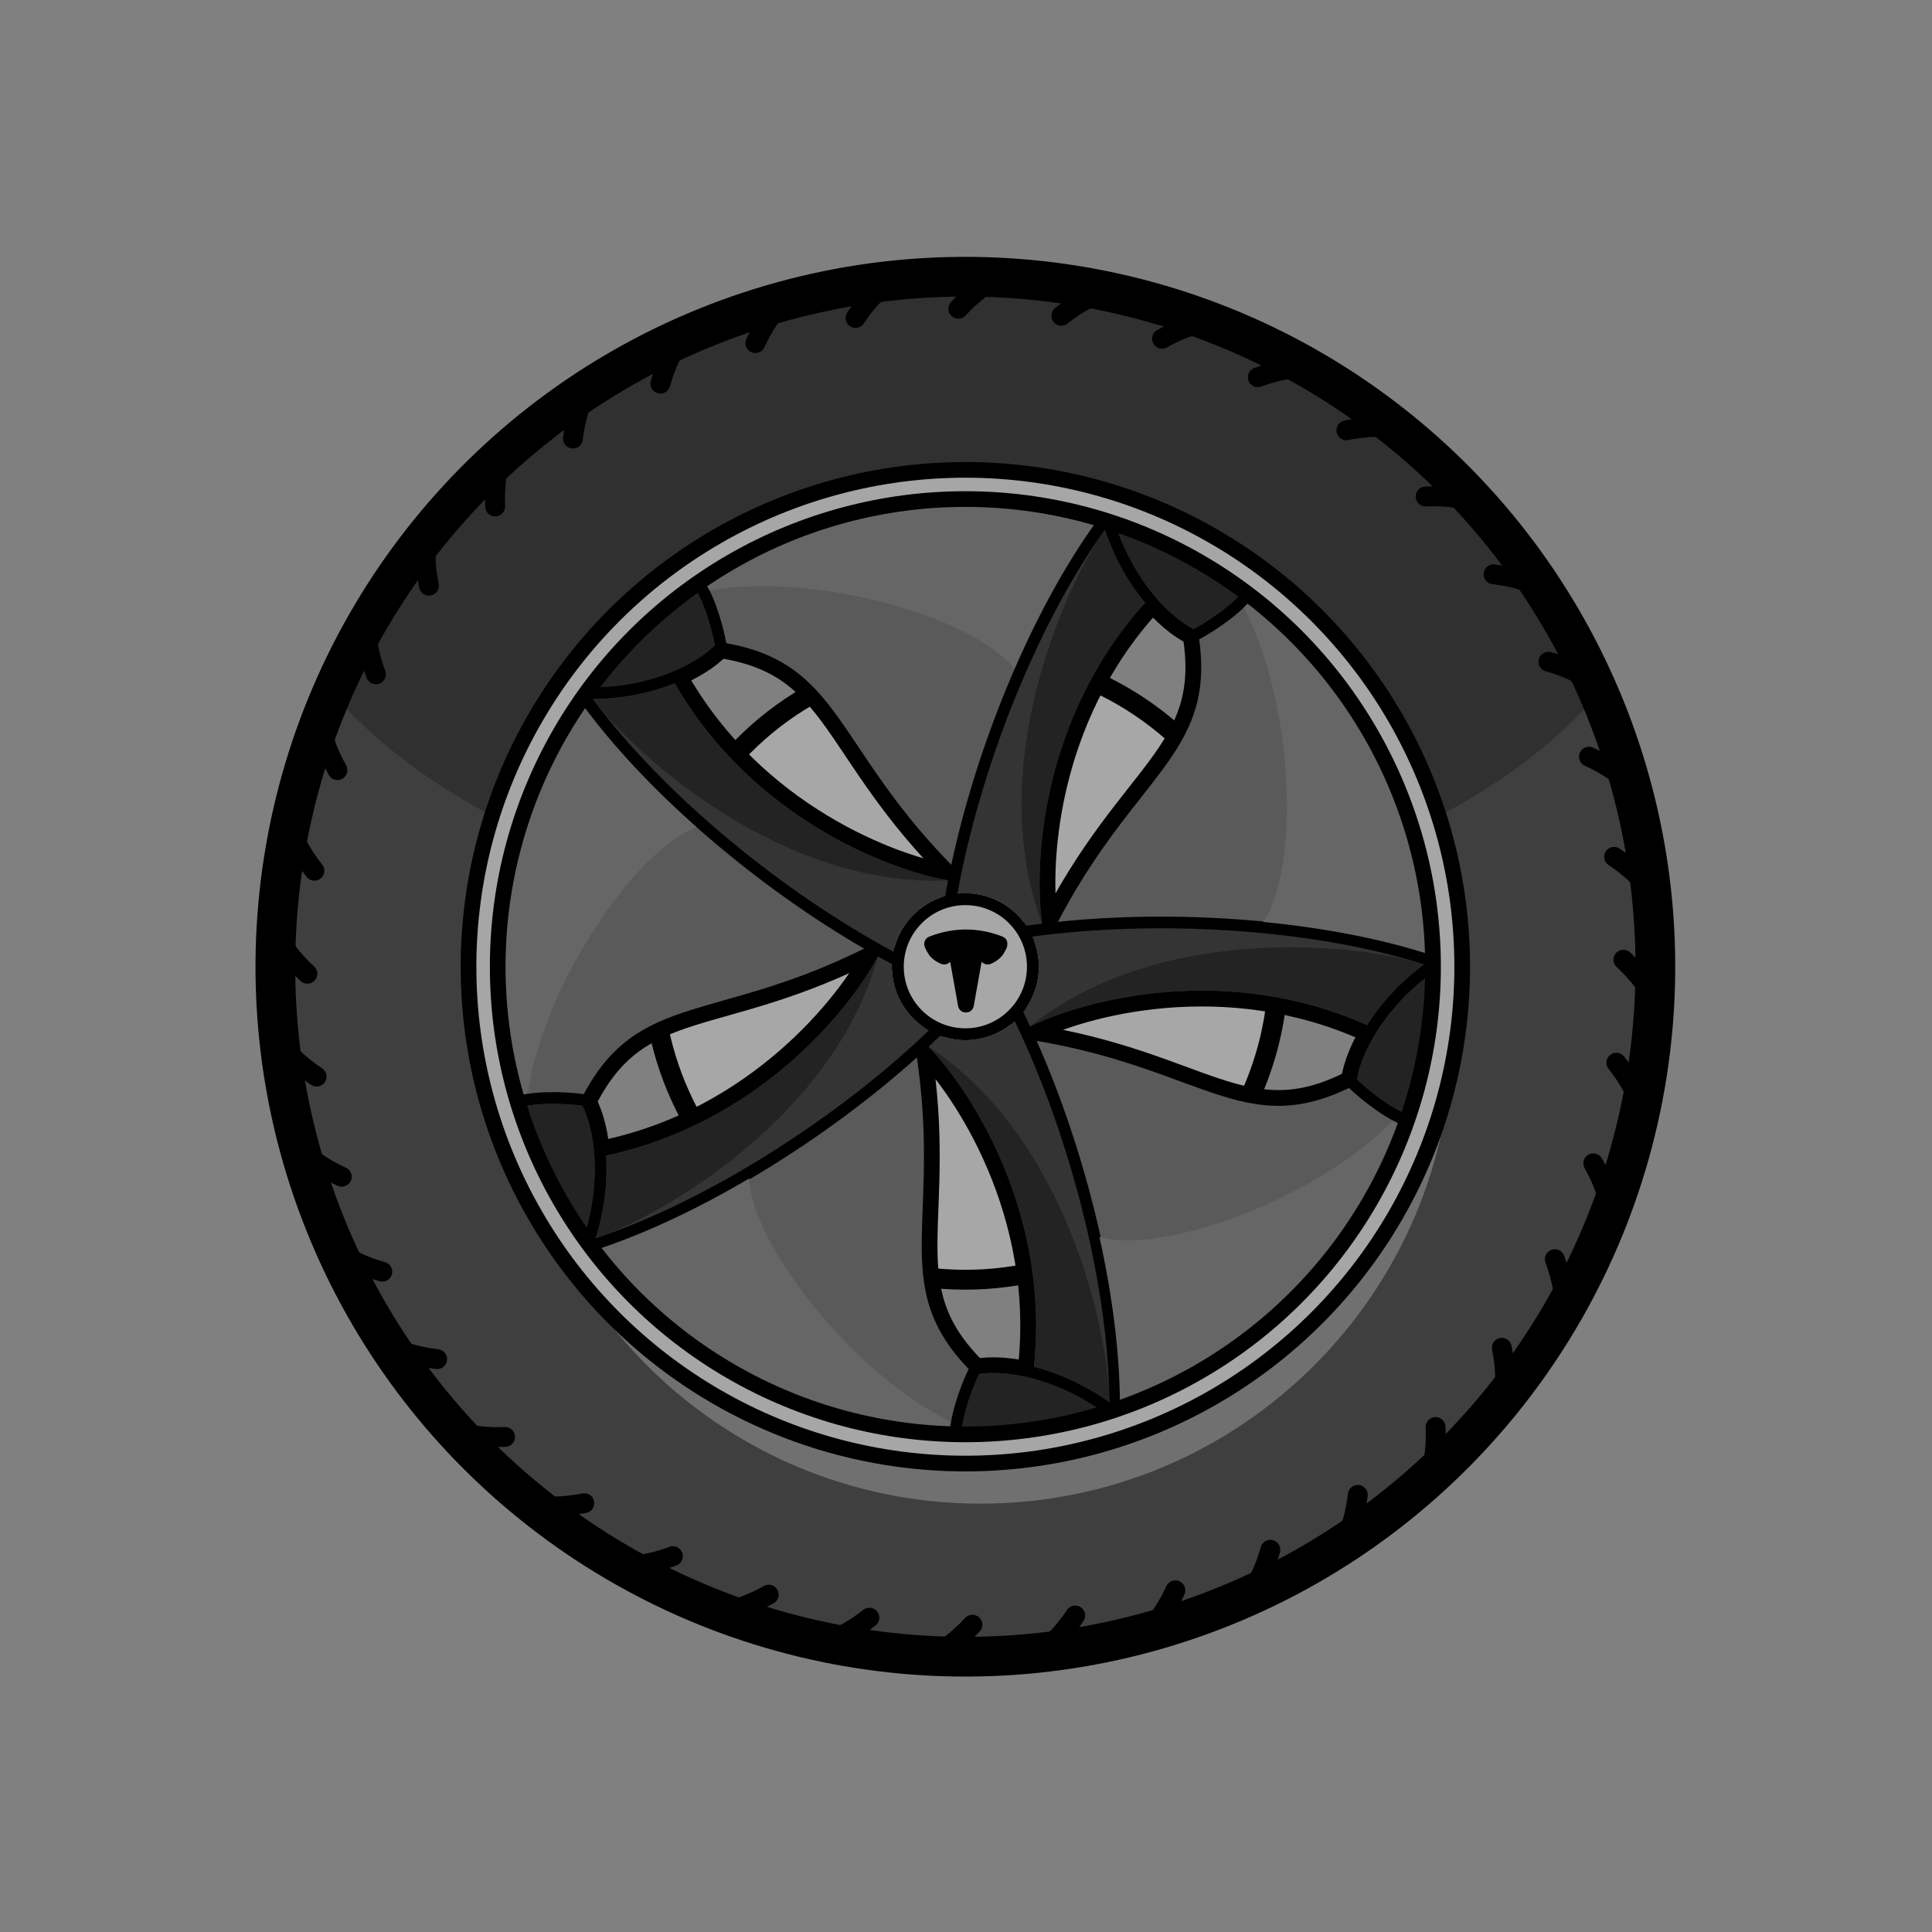<svg width="845" height="845" viewBox="0 0 845 845" fill="none" xmlns="http://www.w3.org/2000/svg">
<rect x="0" y="0" width="845" height="845" fill="#808080" stroke="none"/>
<path fill-rule="evenodd" clip-rule="evenodd" d="M422.223 724.596C588.893 724.596 724.005 589.483 724.005 422.813C724.005 256.143 588.893 121.03 422.223 121.03C255.552 121.03 120.44 256.143 120.44 422.813C120.44 589.483 255.552 724.596 422.223 724.596ZM422.223 640.227C542.297 640.227 639.636 542.887 639.636 422.813C639.636 302.739 542.297 205.4 422.223 205.4C302.148 205.4 204.809 302.739 204.809 422.813C204.809 542.887 302.148 640.227 422.223 640.227Z" fill="#3F3F3F"/>
<path fill-rule="evenodd" clip-rule="evenodd" d="M634.416 433.276C627.261 546.317 533.311 635.786 418.465 635.786C351.615 635.786 291.844 605.472 252.151 557.839C288.276 617.655 353.909 657.647 428.883 657.647C542.826 657.647 635.196 565.278 635.196 451.335C635.196 445.25 634.932 439.227 634.416 433.276Z" fill="#707070"/>
<mask id="mask0_404_1902" style="mask-type:alpha" maskUnits="userSpaceOnUse" x="120" y="121" width="605" height="604">
<path fill-rule="evenodd" clip-rule="evenodd" d="M422.223 724.596C588.893 724.596 724.005 589.483 724.005 422.813C724.005 256.143 588.893 121.03 422.223 121.03C255.552 121.03 120.44 256.143 120.44 422.813C120.44 589.483 255.552 724.596 422.223 724.596ZM422.223 640.227C542.297 640.227 639.636 542.887 639.636 422.813C639.636 302.739 542.297 205.4 422.223 205.4C302.148 205.4 204.809 302.739 204.809 422.813C204.809 542.887 302.148 640.227 422.223 640.227Z" fill="#3F3F3F"/>
</mask>
<g mask="url(#mask0_404_1902)">
<ellipse cx="422.393" cy="220.941" rx="310.151" ry="182.573" fill="#303030"/>
</g>
<circle cx="422.223" cy="422.813" r="136.898" fill="#A7A7A7" stroke="black" stroke-width="8.687"/>
<circle cx="422.223" cy="422.813" r="29.546" stroke="black" stroke-width="5.212"/>
<path d="M627.484 420.619C574.539 402.891 502.212 399.523 447.298 407.693" stroke="black" stroke-width="8.687"/>
<path d="M615.723 489.986C607.314 487.869 593.147 475.772 590.792 472.945C592.515 459.456 604.239 437.509 627.748 421.431" stroke="black" stroke-width="8.687"/>
<path d="M590.685 472.64C544.277 496.363 526.316 464.02 449.88 452.117C473.343 440.051 535.797 422.976 597.913 451.202" stroke="black" stroke-width="8.687" stroke-linejoin="round"/>
<path d="M487.747 617.378C488.245 561.546 469.099 491.718 444.359 442.016" stroke="black" stroke-width="8.687"/>
<path d="M418.14 627.628C417.554 618.977 424.682 601.765 426.642 598.652C440.004 596.122 464.5 600.491 487.056 617.88" stroke="black" stroke-width="8.687"/>
<path d="M426.9 598.455C389.997 561.65 415.207 534.573 402.907 458.2C421.633 476.786 457.172 530.907 449.523 598.705" stroke="black" stroke-width="8.687" stroke-linejoin="round"/>
<path d="M257.437 545.282C310.69 528.503 371.183 488.716 410.808 449.828" stroke="black" stroke-width="8.687"/>
<path d="M226.178 482.25C234.226 479.019 252.797 480.479 256.364 481.381C262.899 493.307 266.314 517.954 256.746 544.78" stroke="black" stroke-width="8.687"/>
<path d="M256.63 481.566C280.231 435.095 313.772 450.704 382.607 415.406C370.717 438.958 330.227 489.482 263.383 503.158" stroke="black" stroke-width="8.687" stroke-linejoin="round"/>
<path d="M254.834 303.965C287.247 349.426 343.781 394.665 393.01 420.333" stroke="black" stroke-width="8.687"/>
<path d="M305.122 254.759C310.681 261.414 315.031 279.528 315.275 283.199C305.953 293.099 283.567 303.963 255.098 303.153" stroke="black" stroke-width="8.687"/>
<path d="M315.182 283.509C366.671 291.594 362.191 328.317 417.033 382.875C390.959 378.845 330.396 355.949 296.733 296.604" stroke="black" stroke-width="8.687" stroke-linejoin="round"/>
<path d="M483.536 226.919C450.316 271.794 424.761 339.54 415.562 394.291" stroke="black" stroke-width="8.687"/>
<path d="M545.873 259.54C541.262 266.883 525.379 276.618 521.963 277.985C509.666 272.178 492.417 254.245 484.39 226.919" stroke="black" stroke-width="8.687"/>
<path d="M521.64 277.992C529.861 329.46 493.55 336.547 458.61 405.564C454.385 379.521 457.445 314.846 503.484 264.493" stroke="black" stroke-width="8.687" stroke-linejoin="round"/>
<path fill-rule="evenodd" clip-rule="evenodd" d="M625.041 417.125C623.313 354.347 593.069 298.692 546.797 262.651C543.914 266.289 539.23 270.064 534.95 273.094C530.957 275.923 526.95 278.354 524.476 279.629C526.194 291.866 525.397 301.765 522.619 310.694C519.7 320.078 514.644 328.216 508.372 336.718C505.504 340.605 502.377 344.579 499.052 348.804C488.31 362.454 475.505 378.725 462.721 403.173C514.312 397.814 576.994 401.783 625.041 417.125Z" fill="#5A5A5A"/>
<path fill-rule="evenodd" clip-rule="evenodd" d="M479.487 228.164C419.247 210.408 356.971 221.974 308.395 254.843C310.965 258.709 313.107 264.331 314.666 269.337C316.122 274.009 317.197 278.572 317.644 281.318C329.814 283.466 338.982 287.283 346.615 292.684C354.638 298.36 360.815 305.684 366.963 314.276C369.774 318.205 372.587 322.407 375.578 326.875C385.24 341.309 396.757 358.514 416.058 378.228C426.904 327.506 450.049 269.118 479.487 228.164Z" fill="#5A5A5A"/>
<path fill-rule="evenodd" clip-rule="evenodd" d="M254.796 308.202C219.294 360.006 211.049 422.808 227.299 479.165C231.77 477.915 237.778 477.615 243.021 477.679C247.915 477.738 252.586 478.126 255.337 478.549C261.139 467.639 267.603 460.099 275.098 454.508C282.976 448.632 291.85 445.02 301.921 441.829C306.526 440.369 311.392 438.992 316.565 437.529C333.279 432.8 353.201 427.163 377.914 414.898C333.026 388.909 284.649 348.854 254.796 308.202Z" fill="#5A5A5A"/>
<path fill-rule="evenodd" clip-rule="evenodd" d="M261.483 546.629C299.781 596.402 356.962 623.65 415.582 625.61C415.775 620.972 417.346 615.165 419.027 610.198C420.595 605.563 422.408 601.24 423.66 598.755C415.077 589.864 409.903 581.388 406.903 572.532C403.749 563.224 403.055 553.668 403.132 543.103C403.167 538.272 403.362 533.219 403.568 527.847C404.236 510.49 405.031 489.801 401.003 462.507C362.415 497.167 309.371 530.799 261.483 546.629Z" fill="#5A5A5A"/>
<path fill-rule="evenodd" clip-rule="evenodd" d="M490.308 613.947C549.479 592.904 593.063 546.942 613.042 491.797C608.691 490.18 603.654 486.892 599.449 483.758C595.525 480.834 591.974 477.774 589.997 475.815C578.89 481.231 569.229 483.532 559.879 483.649C550.052 483.772 540.75 481.479 530.726 478.141C526.143 476.615 521.397 474.869 516.351 473.012C500.05 467.014 480.619 459.864 453.417 455.26C474.456 502.671 490.051 563.511 490.308 613.947Z" fill="#5A5A5A"/>
<path fill-rule="evenodd" clip-rule="evenodd" d="M479.399 228.048C419.16 210.292 356.883 221.858 308.307 254.727C309.007 255.78 309.675 256.963 310.308 258.228C357.065 250.03 426.576 270.183 443.624 292.568C453.861 269.023 465.976 246.723 479.399 228.048Z" fill="#666666"/>
<path fill-rule="evenodd" clip-rule="evenodd" d="M254.422 307.925C218.92 359.729 210.676 422.531 226.926 478.888C228.143 478.547 229.474 478.278 230.873 478.066C237.525 431.065 278.172 371.184 304.729 361.887C285.5 344.875 268.035 326.462 254.422 307.925Z" fill="#666666"/>
<path fill-rule="evenodd" clip-rule="evenodd" d="M260.868 546.574C299.166 596.346 356.346 623.594 414.966 625.555C415.019 624.292 415.173 622.942 415.405 621.546C372.759 600.696 328.369 543.534 327.734 515.404C305.613 528.435 282.704 539.355 260.868 546.574Z" fill="#666666"/>
<path fill-rule="evenodd" clip-rule="evenodd" d="M489.828 614.19C549 593.147 592.584 547.185 612.563 492.04C611.378 491.6 610.142 491.035 608.886 490.384C575.878 524.499 507.797 549.053 480.847 540.964C486.405 566.029 489.711 591.191 489.828 614.19Z" fill="#666666"/>
<path fill-rule="evenodd" clip-rule="evenodd" d="M624.888 417.331C623.16 354.552 592.916 298.898 546.644 262.856C545.859 263.847 544.94 264.848 543.933 265.842C566.178 307.776 568.491 380.113 552.471 403.244C578.027 405.704 602.979 410.335 624.888 417.331Z" fill="#666666"/>
<path fill-rule="evenodd" clip-rule="evenodd" d="M455.779 403.958C451.971 376.37 455.973 313.346 500.804 263.634C493.957 255.396 487.578 244.641 483.216 231.714C452.198 275.122 428.184 338.484 418.754 390.89C419.893 390.768 421.051 390.705 422.223 390.705C433.312 390.705 443.089 396.327 448.858 404.876C451.137 404.551 453.445 404.245 455.779 403.958ZM522 275.143C511.246 269.549 496.454 254.227 488.367 230.943C508.026 237.718 526.316 247.43 542.716 259.554C540.378 262.479 536.275 265.878 531.989 268.913C527.89 271.816 524.01 274.119 522 275.143Z" fill="#343434"/>
<path fill-rule="evenodd" clip-rule="evenodd" d="M455.779 403.958C451.971 376.37 455.973 313.346 500.804 263.634C493.957 255.396 487.578 244.641 483.216 231.714C465.895 255.955 430.079 335.711 455.779 403.958ZM522 275.143C511.246 269.549 496.454 254.227 488.368 230.943C508.026 237.718 526.317 247.43 542.716 259.554C540.378 262.479 536.275 265.878 531.989 268.913C527.89 271.816 524.01 274.119 522 275.143Z" fill="#232323"/>
<path fill-rule="evenodd" clip-rule="evenodd" d="M414.66 385.072C387.245 380.169 328.542 356.887 295.117 298.889C285.166 302.855 272.967 305.599 259.324 305.752C291.023 348.666 343.863 391.084 390.79 416.247C391.026 415.126 391.323 414.006 391.686 412.891C395.112 402.344 403.481 394.783 413.394 391.939C413.789 389.671 414.211 387.381 414.66 385.072ZM312.613 282.287C303.969 290.786 284.827 300.119 260.183 300.614C272.701 284.012 287.59 269.618 304.188 257.767C306.247 260.895 308.212 265.847 309.774 270.861C311.269 275.657 312.26 280.058 312.613 282.287Z" fill="#343434"/>
<path fill-rule="evenodd" clip-rule="evenodd" d="M414.66 385.072C387.245 380.169 328.542 356.887 295.117 298.889C285.166 302.855 272.967 305.599 259.324 305.752C277.026 329.716 341.811 388.425 414.66 385.072ZM312.613 282.287C303.969 290.786 284.827 300.119 260.183 300.614C272.701 284.012 287.59 269.618 304.188 257.767C306.248 260.895 308.212 265.847 309.774 270.861C311.269 275.657 312.26 280.058 312.613 282.287Z" fill="#232323"/>
<path fill-rule="evenodd" clip-rule="evenodd" d="M383.992 418.343C370.857 442.901 330.574 491.536 265.086 505.403C265.783 516.092 264.623 528.542 260.552 541.565C311.161 524.678 367.832 487.532 406.265 450.678C405.271 450.108 404.298 449.478 403.35 448.789C394.378 442.271 389.773 431.976 390.132 421.669C388.096 420.592 386.049 419.483 383.992 418.343ZM254.703 483.633C260.115 494.48 263.076 515.57 255.932 539.161C244.01 522.124 234.921 503.516 228.78 484.069C232.391 483.076 237.708 482.738 242.959 482.802C247.982 482.863 252.475 483.28 254.703 483.633Z" fill="#343434"/>
<path fill-rule="evenodd" clip-rule="evenodd" d="M383.992 418.343C370.857 442.901 330.574 491.536 265.086 505.403C265.783 516.092 264.623 528.543 260.552 541.565C288.814 532.135 364.67 488.662 383.992 418.343ZM254.703 483.634C260.115 494.48 263.076 515.57 255.932 539.161C244.01 522.124 234.921 503.516 228.78 484.069C232.391 483.077 237.708 482.738 242.959 482.802C247.982 482.863 252.475 483.28 254.703 483.634Z" fill="#232323"/>
<path fill-rule="evenodd" clip-rule="evenodd" d="M406.157 457.791C425.455 477.872 459.261 531.212 452.213 597.781C462.594 600.421 474.076 605.372 485.203 613.267C484.782 559.917 466.967 494.541 443.793 446.601C442.943 447.37 442.044 448.101 441.096 448.789C432.124 455.308 420.91 456.506 411.217 452.98C409.565 454.583 407.877 456.187 406.157 457.791ZM428.3 600.928C440.288 599.133 461.26 602.834 481.489 616.919C461.603 622.992 441.097 625.886 420.703 625.717C420.875 621.976 422.196 616.815 423.88 611.84C425.49 607.082 427.275 602.938 428.3 600.928Z" fill="#343434"/>
<path fill-rule="evenodd" clip-rule="evenodd" d="M406.157 457.791C425.455 477.872 459.261 531.213 452.213 597.781C462.594 600.421 474.076 605.372 485.203 613.267C484.968 583.474 467.064 497.898 406.157 457.791ZM428.3 600.928C440.288 599.133 461.26 602.834 481.489 616.919C461.603 622.992 441.097 625.886 420.703 625.717C420.875 621.976 422.196 616.815 423.88 611.841C425.49 607.082 427.275 602.938 428.3 600.928Z" fill="#232323"/>
<path fill-rule="evenodd" clip-rule="evenodd" d="M450.525 448.901C475.586 436.753 536.762 421.085 597.894 448.359C603.613 439.302 611.87 429.912 622.817 421.769C571.948 405.683 504.267 402.424 451.512 409.65C451.98 410.696 452.398 411.777 452.76 412.891C456.187 423.438 453.861 434.474 447.512 442.602C448.526 444.669 449.531 446.77 450.525 448.901ZM593.498 472.074C595.495 460.118 605.496 441.316 625.143 426.43C624.773 447.219 621.189 467.616 614.727 486.959C611.222 485.64 606.722 482.788 602.511 479.65C598.483 476.648 595.093 473.67 593.498 472.074Z" fill="#343434"/>
<path fill-rule="evenodd" clip-rule="evenodd" d="M450.524 448.901C475.586 436.753 536.762 421.085 597.894 448.359C603.613 439.302 611.87 429.911 622.817 421.769C594.41 412.786 507.489 403.369 450.524 448.901ZM593.498 472.074C595.495 460.118 605.496 441.316 625.142 426.429C624.773 447.219 621.189 467.616 614.726 486.959C611.222 485.639 606.722 482.788 602.511 479.65C598.483 476.648 595.093 473.67 593.498 472.074Z" fill="#232323"/>
<ellipse cx="422.223" cy="422.813" rx="205.458" ry="205.458" stroke="black" stroke-width="8.687"/>
<circle cx="422.223" cy="422.813" r="216.389" stroke="black" stroke-width="8.687"/>
<circle cx="422.223" cy="422.813" r="210.923" stroke="#A6A6A6" stroke-width="5.907"/>
<mask id="path-45-outside-1_404_1902" maskUnits="userSpaceOnUse" x="403.706" y="406.004" width="37" height="37" fill="black">
<rect fill="white" x="403.706" y="406.004" width="37" height="37"/>
<path fill-rule="evenodd" clip-rule="evenodd" d="M436.396 414.587C431.474 412.442 426.665 411.76 422.464 411.792H422.464C418.263 411.76 413.453 412.442 408.532 414.587C407.946 413.525 407.706 412.88 407.706 412.88C413.086 410.751 418.125 410.022 422.464 410.004C426.803 410.022 431.842 410.751 437.223 412.88C437.223 412.88 437.054 413.403 436.396 414.587ZM426.595 416.171L422.466 439.396L418.303 416.168C414.394 416.171 413.153 416.602 412.973 418.364C412.973 418.364 410.332 417.38 409.001 415.38C414.197 412.972 419.419 412.863 419.419 412.863L422.463 416.571L425.506 412.864C425.506 412.864 430.728 412.972 435.925 415.381C434.593 417.38 431.952 418.365 431.952 418.365C431.773 416.603 430.532 416.171 426.595 416.171Z"/>
</mask>
<path fill-rule="evenodd" clip-rule="evenodd" d="M436.396 414.587C431.474 412.442 426.665 411.76 422.464 411.792H422.464C418.263 411.76 413.453 412.442 408.532 414.587C407.946 413.525 407.706 412.88 407.706 412.88C413.086 410.751 418.125 410.022 422.464 410.004C426.803 410.022 431.842 410.751 437.223 412.88C437.223 412.88 437.054 413.403 436.396 414.587ZM426.595 416.171L422.466 439.396L418.303 416.168C414.394 416.171 413.153 416.602 412.973 418.364C412.973 418.364 410.332 417.38 409.001 415.38C414.197 412.972 419.419 412.863 419.419 412.863L422.463 416.571L425.506 412.864C425.506 412.864 430.728 412.972 435.925 415.381C434.593 417.38 431.952 418.365 431.952 418.365C431.773 416.603 430.532 416.171 426.595 416.171Z" fill="#EBEBEB"/>
<path d="M422.464 411.792V415.267C422.473 415.267 422.482 415.267 422.491 415.267L422.464 411.792ZM436.396 414.587L435.008 417.773C436.649 418.488 438.564 417.84 439.434 416.275L436.396 414.587ZM422.464 411.792L422.437 415.267C422.446 415.267 422.455 415.267 422.464 415.267L422.464 411.792ZM408.532 414.587L405.49 416.266C406.356 417.837 408.276 418.49 409.921 417.773L408.532 414.587ZM407.706 412.88L406.427 409.649C404.668 410.345 403.789 412.32 404.449 414.092L407.706 412.88ZM422.464 410.004L422.478 406.529C422.469 406.529 422.459 406.529 422.449 406.529L422.464 410.004ZM437.223 412.88L440.53 413.948C441.093 412.205 440.206 410.323 438.502 409.649L437.223 412.88ZM422.466 439.396L419.046 440.009C419.343 441.666 420.785 442.872 422.468 442.871C424.152 442.869 425.592 441.662 425.887 440.004L422.466 439.396ZM426.595 416.171V412.697C424.911 412.697 423.469 413.905 423.174 415.563L426.595 416.171ZM418.303 416.168L421.724 415.555C421.427 413.898 419.984 412.692 418.301 412.693L418.303 416.168ZM412.973 418.364L411.76 421.62C412.768 421.996 413.893 421.883 414.807 421.316C415.721 420.748 416.32 419.788 416.43 418.718L412.973 418.364ZM409.001 415.38L407.54 412.227C406.62 412.654 405.932 413.461 405.657 414.437C405.381 415.413 405.546 416.461 406.108 417.305L409.001 415.38ZM419.419 412.863L422.105 410.658C421.429 409.835 420.412 409.367 419.347 409.389L419.419 412.863ZM422.463 416.571L419.777 418.775C420.437 419.579 421.423 420.045 422.463 420.045C423.503 420.045 424.488 419.579 425.148 418.776L422.463 416.571ZM425.506 412.864L425.578 409.39C424.513 409.368 423.497 409.835 422.82 410.659L425.506 412.864ZM435.925 415.381L438.817 417.307C439.379 416.462 439.544 415.415 439.269 414.438C438.994 413.462 438.306 412.654 437.386 412.228L435.925 415.381ZM431.952 418.365L428.495 418.716C428.604 419.787 429.204 420.747 430.118 421.316C431.032 421.884 432.158 421.997 433.166 421.621L431.952 418.365ZM422.491 415.267C426.295 415.238 430.607 415.855 435.008 417.773L437.785 411.402C432.34 409.029 427.035 408.282 422.438 408.317L422.491 415.267ZM422.464 415.267H422.464V408.317H422.464V415.267ZM409.921 417.773C414.32 415.855 418.633 415.238 422.437 415.267L422.49 408.317C417.893 408.282 412.587 409.029 407.143 411.402L409.921 417.773ZM407.706 412.88C404.449 414.092 404.449 414.093 404.449 414.093C404.45 414.093 404.45 414.094 404.45 414.094C404.45 414.095 404.45 414.095 404.45 414.096C404.451 414.097 404.451 414.098 404.452 414.099C404.453 414.102 404.454 414.105 404.455 414.107C404.457 414.113 404.459 414.119 404.462 414.126C404.467 414.14 404.474 414.157 404.481 414.176C404.496 414.213 404.515 414.261 404.538 414.318C404.585 414.432 404.65 414.584 404.734 414.77C404.903 415.142 405.15 415.65 405.49 416.266L411.574 412.909C411.328 412.462 411.162 412.117 411.064 411.9C411.015 411.792 410.983 411.716 410.966 411.676C410.958 411.656 410.954 411.645 410.953 411.644C410.953 411.643 410.953 411.644 410.955 411.648C410.956 411.65 410.956 411.653 410.958 411.656C410.958 411.658 410.959 411.659 410.96 411.661C410.96 411.662 410.96 411.663 410.961 411.664C410.961 411.665 410.961 411.665 410.961 411.666C410.961 411.666 410.962 411.666 410.962 411.667C410.962 411.667 410.962 411.667 407.706 412.88ZM422.449 406.529C417.728 406.549 412.254 407.343 406.427 409.649L408.984 416.111C413.917 414.159 418.522 413.496 422.478 413.479L422.449 406.529ZM438.502 409.649C432.674 407.343 427.2 406.549 422.478 406.529L422.449 413.479C426.406 413.496 431.011 414.159 435.945 416.111L438.502 409.649ZM439.434 416.275C439.806 415.604 440.059 415.087 440.229 414.706C440.314 414.516 440.379 414.359 440.427 414.234C440.452 414.171 440.472 414.116 440.489 414.069C440.497 414.045 440.505 414.023 440.512 414.003C440.515 413.993 440.518 413.983 440.521 413.974C440.523 413.97 440.524 413.965 440.526 413.961C440.526 413.959 440.527 413.957 440.528 413.955C440.528 413.954 440.528 413.953 440.529 413.952C440.529 413.951 440.529 413.95 440.529 413.95C440.529 413.949 440.53 413.948 437.223 412.88C433.917 411.811 433.917 411.811 433.917 411.81C433.917 411.81 433.918 411.809 433.918 411.808C433.918 411.807 433.918 411.806 433.919 411.805C433.919 411.803 433.92 411.801 433.921 411.799C433.922 411.796 433.923 411.792 433.924 411.788C433.927 411.781 433.929 411.775 433.931 411.769C433.935 411.757 433.938 411.748 433.941 411.741C433.946 411.727 433.948 411.722 433.946 411.727C433.942 411.736 433.923 411.784 433.884 411.873C433.804 412.05 433.644 412.387 433.359 412.9L439.434 416.275ZM425.887 440.004L430.017 416.78L423.174 415.563L419.045 438.787L425.887 440.004ZM414.883 416.781L419.046 440.009L425.886 438.783L421.724 415.555L414.883 416.781ZM416.43 418.718C416.437 418.651 416.421 418.926 416.175 419.277C415.908 419.656 415.598 419.806 415.53 419.833C415.515 419.839 415.682 419.774 416.2 419.721C416.699 419.67 417.375 419.643 418.306 419.643L418.301 412.693C416.419 412.694 414.479 412.768 412.949 413.38C412.06 413.736 411.162 414.324 410.49 415.279C409.838 416.207 409.6 417.196 409.516 418.01L416.43 418.718ZM406.108 417.305C407.181 418.917 408.667 419.983 409.698 420.602C410.241 420.927 410.728 421.171 411.087 421.336C411.268 421.419 411.419 421.484 411.534 421.531C411.591 421.554 411.639 421.574 411.677 421.588C411.696 421.596 411.712 421.602 411.726 421.608C411.733 421.61 411.739 421.613 411.745 421.615C411.748 421.616 411.75 421.617 411.753 421.618C411.754 421.618 411.755 421.619 411.756 421.619C411.757 421.619 411.758 421.619 411.758 421.62C411.759 421.62 411.76 421.62 412.973 418.364C414.187 415.108 414.188 415.109 414.188 415.109C414.189 415.109 414.189 415.109 414.19 415.109C414.191 415.11 414.192 415.11 414.193 415.11C414.194 415.111 414.196 415.112 414.198 415.112C414.201 415.113 414.203 415.114 414.205 415.115C414.209 415.117 414.21 415.117 414.21 415.117C414.208 415.116 414.198 415.112 414.181 415.105C414.145 415.091 414.08 415.063 413.992 415.023C413.814 414.941 413.558 414.813 413.274 414.642C412.652 414.269 412.152 413.843 411.894 413.455L406.108 417.305ZM419.419 412.863C419.347 409.389 419.346 409.389 419.345 409.389C419.345 409.389 419.344 409.389 419.343 409.389C419.342 409.389 419.341 409.389 419.34 409.389C419.337 409.389 419.334 409.39 419.331 409.39C419.324 409.39 419.316 409.39 419.307 409.39C419.289 409.391 419.266 409.391 419.237 409.392C419.181 409.394 419.105 409.397 419.01 409.402C418.821 409.412 418.558 409.428 418.232 409.455C417.58 409.51 416.669 409.61 415.583 409.792C413.43 410.153 410.504 410.854 407.54 412.227L410.462 418.533C412.694 417.499 414.977 416.94 416.734 416.645C417.604 416.499 418.323 416.422 418.812 416.381C419.056 416.36 419.242 416.349 419.359 416.343C419.417 416.34 419.458 416.339 419.481 416.338C419.492 416.337 419.499 416.337 419.501 416.337C419.501 416.337 419.501 416.337 419.5 416.337C419.499 416.337 419.498 416.337 419.496 416.337C419.496 416.337 419.495 416.337 419.494 416.337C419.494 416.337 419.493 416.337 419.493 416.337C419.492 416.337 419.491 416.337 419.419 412.863ZM425.148 414.366L422.105 410.658L416.733 415.068L419.777 418.775L425.148 414.366ZM422.82 410.659L419.777 414.366L425.148 418.776L428.192 415.069L422.82 410.659ZM437.386 412.228C434.421 410.854 431.495 410.154 429.342 409.792C428.257 409.61 427.345 409.51 426.693 409.456C426.367 409.428 426.104 409.412 425.915 409.403C425.82 409.398 425.744 409.395 425.688 409.393C425.659 409.392 425.636 409.391 425.618 409.391C425.609 409.391 425.601 409.39 425.594 409.39C425.591 409.39 425.588 409.39 425.585 409.39C425.584 409.39 425.583 409.39 425.582 409.39C425.581 409.39 425.58 409.39 425.58 409.39C425.579 409.39 425.578 409.39 425.506 412.864C425.434 416.338 425.433 416.338 425.432 416.338C425.432 416.338 425.431 416.338 425.431 416.338C425.43 416.338 425.429 416.338 425.429 416.338C425.427 416.338 425.426 416.338 425.426 416.338C425.424 416.338 425.424 416.338 425.425 416.338C425.426 416.338 425.433 416.338 425.444 416.338C425.467 416.339 425.508 416.341 425.566 416.344C425.683 416.35 425.869 416.361 426.113 416.381C426.603 416.422 427.321 416.5 428.191 416.646C429.948 416.941 432.232 417.499 434.464 418.533L437.386 412.228ZM431.952 418.365C433.166 421.621 433.167 421.62 433.168 421.62C433.168 421.62 433.169 421.619 433.17 421.619C433.171 421.619 433.172 421.618 433.173 421.618C433.176 421.617 433.178 421.616 433.181 421.615C433.187 421.613 433.193 421.61 433.2 421.608C433.214 421.603 433.23 421.596 433.249 421.589C433.287 421.574 433.335 421.555 433.392 421.531C433.507 421.484 433.658 421.419 433.839 421.336C434.198 421.171 434.685 420.928 435.227 420.602C436.258 419.983 437.744 418.917 438.817 417.307L433.033 413.454C432.774 413.843 432.273 414.27 431.651 414.643C431.367 414.814 431.111 414.941 430.933 415.023C430.845 415.064 430.78 415.091 430.744 415.106C430.727 415.113 430.717 415.117 430.716 415.118C430.715 415.118 430.716 415.117 430.72 415.116C430.722 415.115 430.724 415.114 430.727 415.113C430.729 415.112 430.731 415.112 430.733 415.111C430.733 415.111 430.734 415.11 430.735 415.11C430.736 415.11 430.737 415.11 430.737 415.109C430.738 415.109 430.738 415.109 431.952 418.365ZM426.595 419.646C427.533 419.646 428.215 419.673 428.718 419.723C429.241 419.776 429.411 419.841 429.398 419.836C429.333 419.81 429.022 419.662 428.753 419.28C428.504 418.927 428.489 418.65 428.495 418.716L435.409 418.013C435.326 417.198 435.088 416.206 434.434 415.277C433.759 414.32 432.857 413.733 431.967 413.379C430.436 412.769 428.49 412.697 426.595 412.697V419.646Z" fill="black" mask="url(#path-45-outside-1_404_1902)"/>
<path d="M522.979 142.009C517.717 143.172 510.952 146.601 508.227 148.17" stroke="black" stroke-width="8.687" stroke-linecap="round"/>
<path d="M565.666 161.228C560.286 161.554 553.069 163.882 550.132 165.005" stroke="black" stroke-width="8.687" stroke-linecap="round"/>
<path d="M604.821 186.888C599.456 186.368 591.963 187.539 588.887 188.189" stroke="black" stroke-width="8.687" stroke-linecap="round"/>
<path d="M639.48 218.358C634.263 217.005 626.679 216.989 623.539 217.15" stroke="black" stroke-width="8.687" stroke-linecap="round"/>
<path d="M668.789 254.861C663.848 252.709 656.36 251.507 653.233 251.175" stroke="black" stroke-width="8.687" stroke-linecap="round"/>
<path d="M692.027 295.5C687.483 292.602 680.275 290.243 677.239 289.426" stroke="black" stroke-width="8.687" stroke-linecap="round"/>
<path d="M708.621 339.274C704.587 335.701 697.837 332.243 694.966 330.961" stroke="black" stroke-width="8.687" stroke-linecap="round"/>
<path d="M718.164 385.106C714.738 380.945 708.612 376.474 705.977 374.759" stroke="black" stroke-width="8.687" stroke-linecap="round"/>
<path d="M720.419 431.865C717.686 427.22 712.335 421.846 710.001 419.739" stroke="black" stroke-width="8.687" stroke-linecap="round"/>
<path d="M715.332 478.402C713.359 473.386 708.915 467.241 706.939 464.796" stroke="black" stroke-width="8.687" stroke-linecap="round"/>
<path d="M703.027 523.57C701.864 518.308 698.435 511.543 696.866 508.818" stroke="black" stroke-width="8.687" stroke-linecap="round"/>
<path d="M683.808 566.257C683.482 560.877 681.154 553.659 680.031 550.723" stroke="black" stroke-width="8.687" stroke-linecap="round"/>
<path d="M658.148 605.412C658.668 600.047 657.497 592.554 656.847 589.478" stroke="black" stroke-width="8.687" stroke-linecap="round"/>
<path d="M626.679 640.071C628.031 634.854 628.047 627.27 627.886 624.13" stroke="black" stroke-width="8.687" stroke-linecap="round"/>
<path d="M590.175 669.38C592.327 664.439 593.529 656.95 593.861 653.824" stroke="black" stroke-width="8.687" stroke-linecap="round"/>
<path d="M549.536 692.618C552.434 688.074 554.793 680.866 555.61 677.83" stroke="black" stroke-width="8.687" stroke-linecap="round"/>
<path d="M505.762 709.212C509.335 705.178 512.793 698.428 514.075 695.557" stroke="black" stroke-width="8.687" stroke-linecap="round"/>
<path d="M459.93 718.755C464.091 715.329 468.562 709.203 470.277 706.568" stroke="black" stroke-width="8.687" stroke-linecap="round"/>
<path d="M413.171 721.01C417.816 718.277 423.19 712.926 425.297 710.592" stroke="black" stroke-width="8.687" stroke-linecap="round"/>
<path d="M366.634 715.922C371.649 713.95 377.795 709.505 380.24 707.53" stroke="black" stroke-width="8.687" stroke-linecap="round"/>
<path d="M321.466 703.618C326.728 702.455 333.493 699.026 336.218 697.457" stroke="black" stroke-width="8.687" stroke-linecap="round"/>
<path d="M278.779 684.399C284.159 684.073 291.376 681.745 294.313 680.621" stroke="black" stroke-width="8.687" stroke-linecap="round"/>
<path d="M239.624 658.739C244.988 659.259 252.482 658.088 255.558 657.438" stroke="black" stroke-width="8.687" stroke-linecap="round"/>
<path d="M204.965 627.269C210.182 628.622 217.766 628.638 220.906 628.477" stroke="black" stroke-width="8.687" stroke-linecap="round"/>
<path d="M175.656 590.766C180.597 592.918 188.085 594.12 191.212 594.452" stroke="black" stroke-width="8.687" stroke-linecap="round"/>
<path d="M152.418 550.127C156.962 553.025 164.17 555.384 167.206 556.201" stroke="black" stroke-width="8.687" stroke-linecap="round"/>
<path d="M135.824 506.352C139.858 509.926 146.608 513.383 149.479 514.665" stroke="black" stroke-width="8.687" stroke-linecap="round"/>
<path d="M126.281 460.521C129.707 464.682 135.833 469.153 138.468 470.868" stroke="black" stroke-width="8.687" stroke-linecap="round"/>
<path d="M124.026 413.762C126.759 418.407 132.11 423.781 134.444 425.888" stroke="black" stroke-width="8.687" stroke-linecap="round"/>
<path d="M129.113 367.225C131.086 372.241 135.531 378.386 137.506 380.831" stroke="black" stroke-width="8.687" stroke-linecap="round"/>
<path d="M141.418 322.057C142.581 327.319 146.01 334.084 147.579 336.809" stroke="black" stroke-width="8.687" stroke-linecap="round"/>
<path d="M160.637 279.37C160.963 284.75 163.291 291.968 164.414 294.904" stroke="black" stroke-width="8.687" stroke-linecap="round"/>
<path d="M186.297 240.215C185.777 245.579 186.948 253.072 187.598 256.149" stroke="black" stroke-width="8.687" stroke-linecap="round"/>
<path d="M217.766 205.556C216.414 210.773 216.398 218.357 216.559 221.497" stroke="black" stroke-width="8.687" stroke-linecap="round"/>
<path d="M254.27 176.247C252.118 181.188 250.916 188.676 250.584 191.803" stroke="black" stroke-width="8.687" stroke-linecap="round"/>
<path d="M294.909 153.009C292.011 157.553 289.652 164.761 288.835 167.797" stroke="black" stroke-width="8.687" stroke-linecap="round"/>
<path d="M338.684 136.414C335.11 140.449 331.653 147.199 330.37 150.07" stroke="black" stroke-width="8.687" stroke-linecap="round"/>
<path d="M384.515 126.872C380.354 130.298 375.883 136.424 374.168 139.059" stroke="black" stroke-width="8.687" stroke-linecap="round"/>
<path d="M431.274 124.617C426.629 127.35 421.255 132.701 419.148 135.035" stroke="black" stroke-width="8.687" stroke-linecap="round"/>
<path d="M477.811 129.705C472.795 131.677 466.65 136.122 464.205 138.097" stroke="black" stroke-width="8.687" stroke-linecap="round"/>
<ellipse cx="422.223" cy="422.813" rx="301.783" ry="301.783" transform="rotate(9 422.223 422.813)" stroke="black" stroke-width="17.374"/>
</svg>
